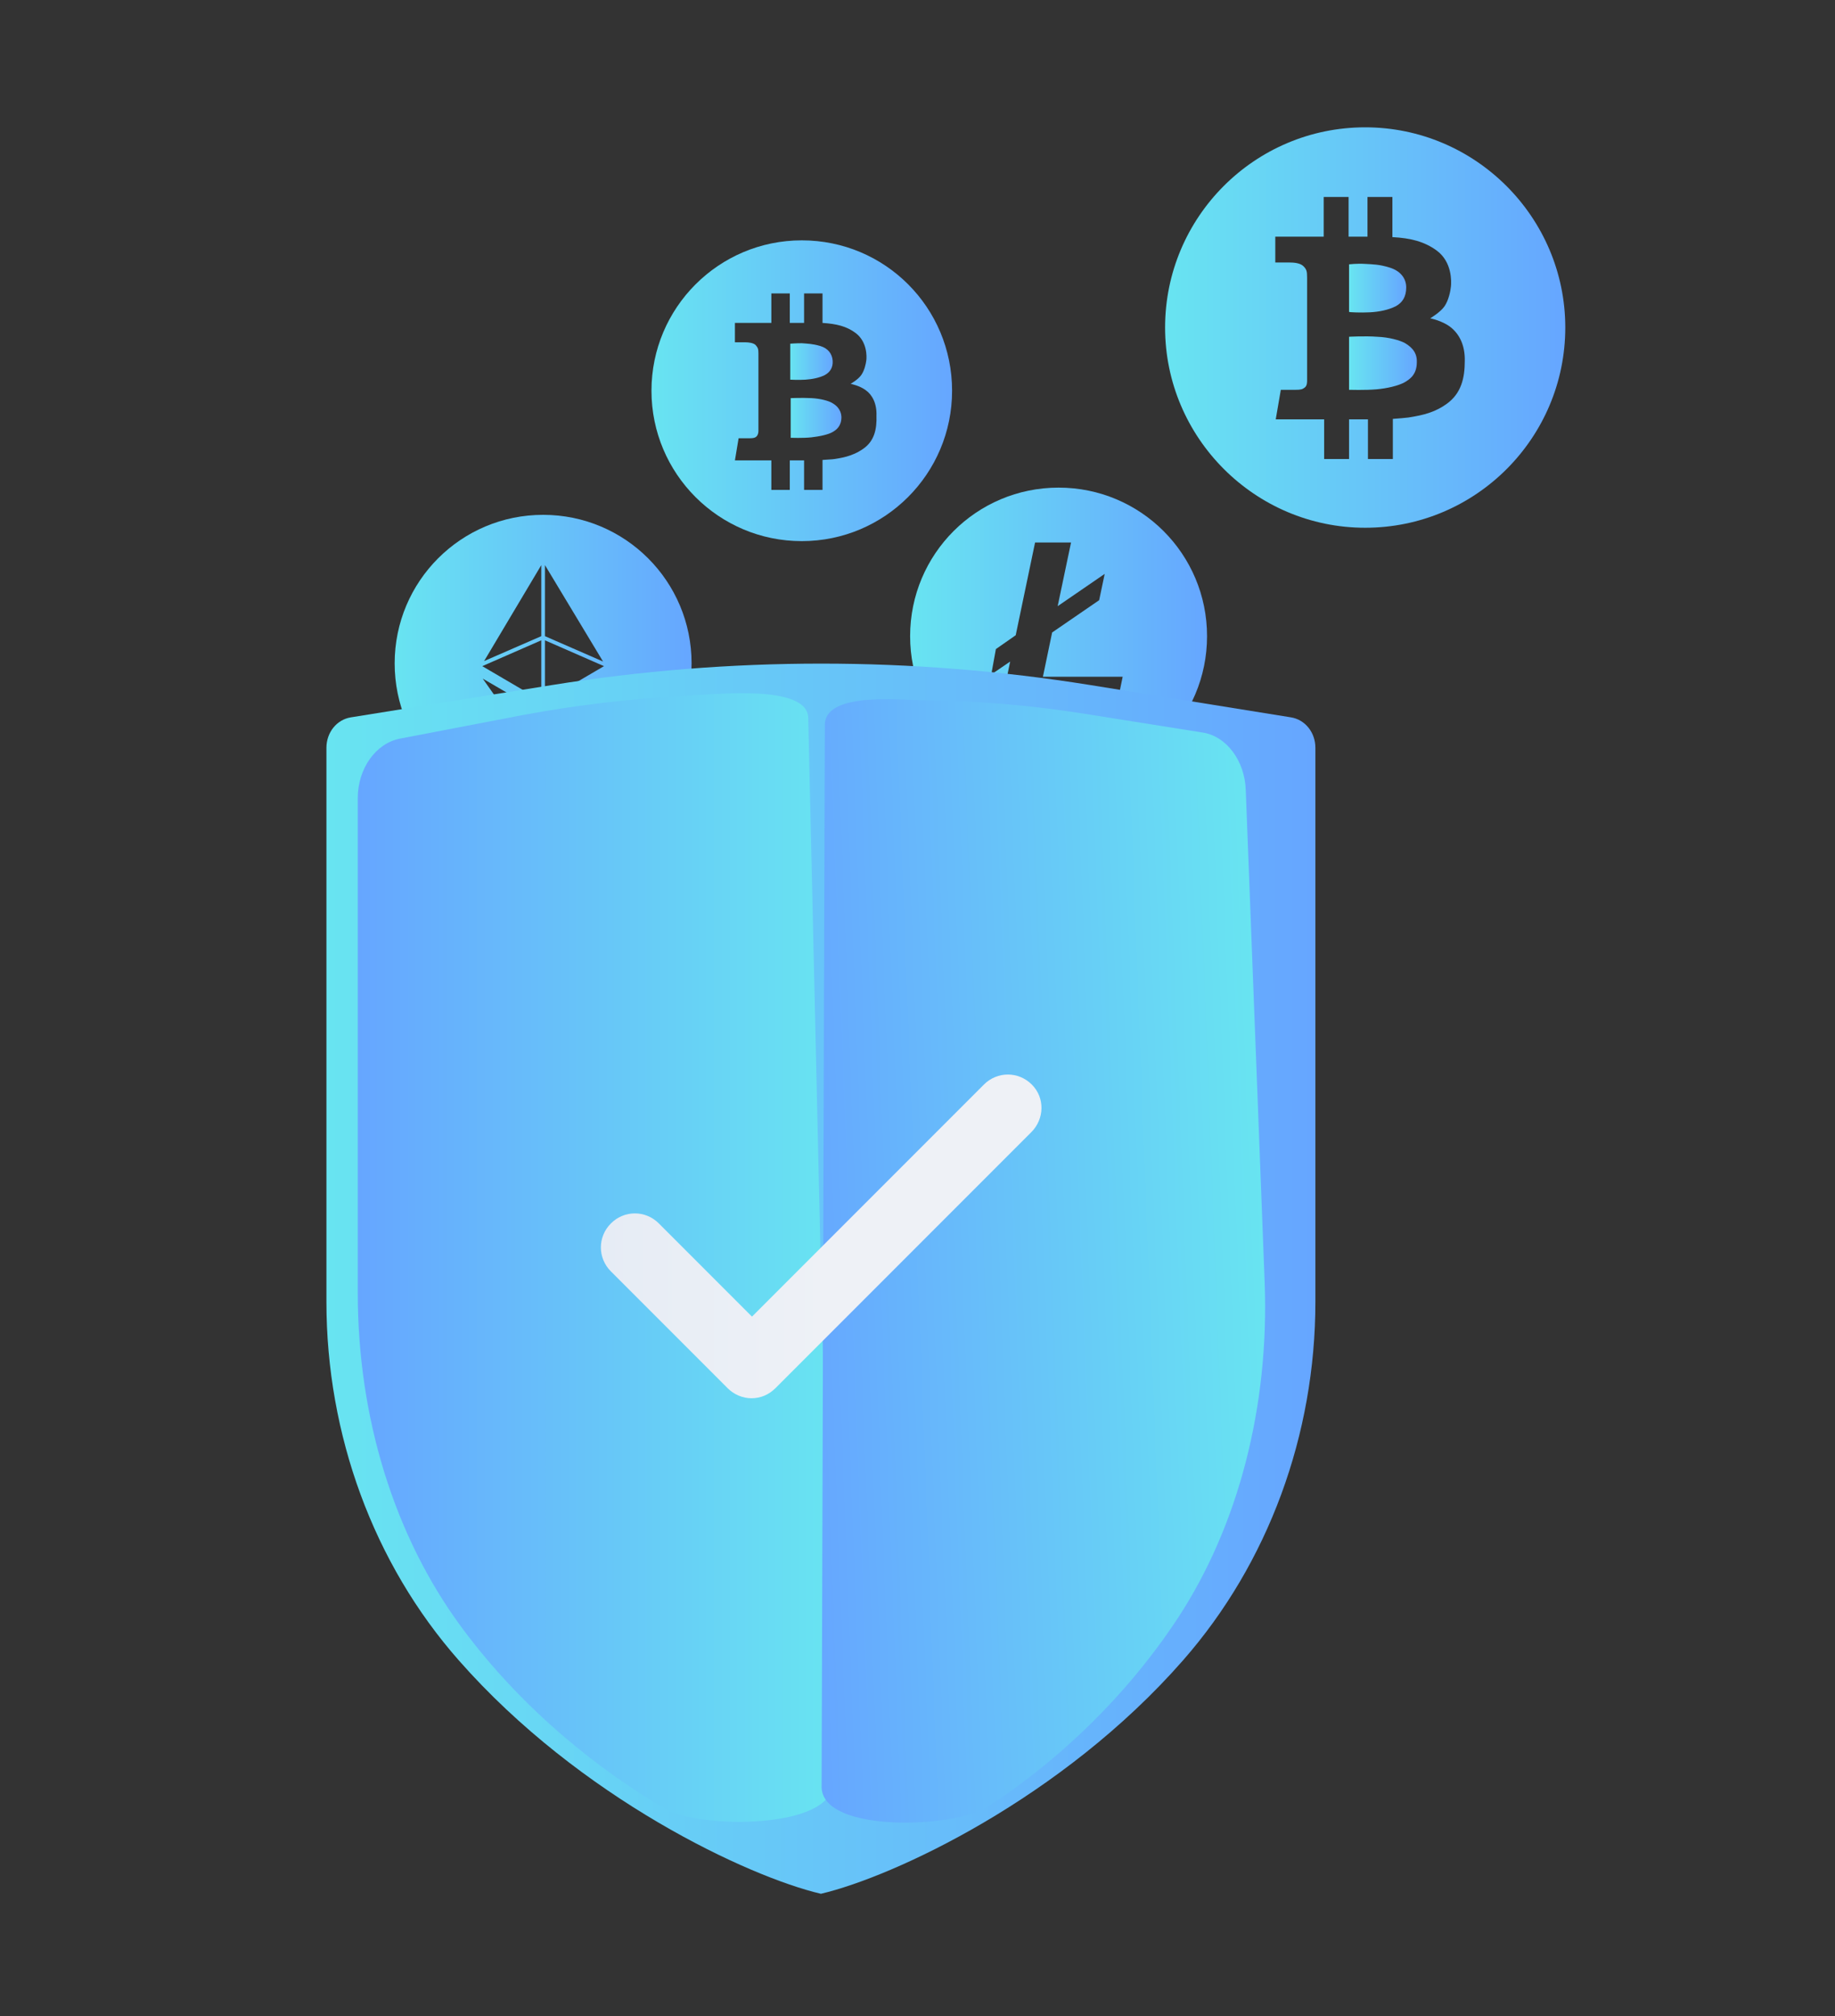 <?xml version="1.0" encoding="utf-8"?>
<!-- Generator: Adobe Illustrator 22.0.0, SVG Export Plug-In . SVG Version: 6.00 Build 0)  -->
<svg version="1.1" id="Camada_1" xmlns="http://www.w3.org/2000/svg" xmlns:xlink="http://www.w3.org/1999/xlink" x="0px" y="0px"
	 viewBox="0 0 398 437" style="enable-background:new 0 0 398 437;" xml:space="preserve">
<rect x="0" y="0" width="398" height="437" fill="#333333" stroke="none"/>
<style type="text/css">
	.st0{fill:url(#LTC_1_);}
	.st1{fill:url(#SVGID_1_);}
	.st2{fill:url(#SVGID_2_);}
	.st3{fill:url(#SVGID_3_);}
	.st4{fill:url(#SVGID_4_);}
	.st5{fill:url(#SVGID_5_);}
	.st6{fill:url(#SVGID_6_);}
	.st7{fill:url(#SVGID_7_);}
	.st8{fill:url(#SVGID_8_);}
	.st9{fill:url(#SVGID_9_);}
	.st10{fill:url(#SVGID_10_);}
	.st11{fill:url(#SVGID_11_);}
</style>
<g id="Coins">
	
		<linearGradient id="LTC_1_" gradientUnits="userSpaceOnUse" x1="197.4" y1="300.1" x2="261.8" y2="300.1" gradientTransform="matrix(1 0 0 -1 0 438)">
		<stop  offset="0" style="stop-color:#68E4F1"/>
		<stop  offset="1" style="stop-color:#66A6FF"/>
	</linearGradient>
	<path id="LTC" class="st0" d="M229.6,105.7c-17.8,0-32.2,14.4-32.2,32.2s14.4,32.2,32.2,32.2s32.2-14.4,32.2-32.2
		C261.8,120.1,247.4,105.7,229.6,105.7z M242.1,153.5H217l2.1-10.1l-4.1,2.8l1-5.5l4.3-3l4.2-20.1h7.8l-2.9,13.8l10.2-7l-1.2,5.7
		l-10.2,7l-2,9.6h17.3L242.1,153.5z"/>
	<g id="BTC_2_">
		
			<linearGradient id="SVGID_1_" gradientUnits="userSpaceOnUse" x1="292.646" y1="359.282" x2="307.35" y2="359.282" gradientTransform="matrix(1 0 0 -1 0 438)">
			<stop  offset="0" style="stop-color:#68E4F1"/>
			<stop  offset="1" style="stop-color:#66A6FF"/>
		</linearGradient>
		<path class="st1" d="M304.6,74.3c-1-0.5-3.2-1.2-5.9-1.3c-2.6-0.2-6.1,0-6.1,0v11.5c0,0,3.6,0.1,5.9-0.1c2.4-0.2,4.8-0.8,6.1-1.5
			c1.2-0.7,2.7-1.7,2.7-4.4C307.4,76,305.6,74.9,304.6,74.3z"/>
		
			<linearGradient id="SVGID_2_" gradientUnits="userSpaceOnUse" x1="292.684" y1="375.543" x2="304.978" y2="375.543" gradientTransform="matrix(1 0 0 -1 0 438)">
			<stop  offset="0" style="stop-color:#68E4F1"/>
			<stop  offset="1" style="stop-color:#66A6FF"/>
		</linearGradient>
		<path class="st2" d="M297.1,67.7c2-0.1,4-0.5,5.6-1.3c1.5-0.8,2.3-2.1,2.3-4.1s-1.3-3.6-3.6-4.3c-2.2-0.7-3.7-0.7-5.4-0.8
			s-3.4,0.1-3.4,0.1v10.3C292.6,67.7,295.2,67.8,297.1,67.7z"/>
		
			<linearGradient id="SVGID_3_" gradientUnits="userSpaceOnUse" x1="252.7" y1="367" x2="339.5" y2="367" gradientTransform="matrix(1 0 0 -1 0 438)">
			<stop  offset="0" style="stop-color:#68E4F1"/>
			<stop  offset="1" style="stop-color:#66A6FF"/>
		</linearGradient>
		<path class="st3" d="M296.1,27.6c-24,0-43.4,19.5-43.4,43.4s19.5,43.4,43.4,43.4c24,0,43.4-19.5,43.4-43.4S320,27.6,296.1,27.6z
			 M313.7,87.6c-3.2,2.3-6.7,2.6-8.2,2.9c-0.8,0.1-2,0.2-3.4,0.3v8.7h-5.4v-8.6c-1,0-2.5,0-4.1,0v8.6h-5.4v-8.6
			c-5.3,0-10.5,0-10.5,0l1.1-6.4c0,0,2.1,0,3.2,0s1.5-0.1,2-0.5s0.5-1.1,0.5-1.6s0-20.8,0-22.2s-0.1-1.8-0.8-2.5
			c-0.7-0.7-2.1-0.8-3-0.8s-3.1,0-3.1,0v-5.6c0,0,5.1,0,10.5,0v-8.6h5.4v8.6c1.5,0,2.9,0,4.1,0v-8.6h5.4v8.7c4,0.2,7,1,9.6,2.9
			c3.4,2.5,3.2,6.8,3.1,7.8s-0.5,3-1.4,4.3s-3.1,2.6-3.1,2.6s2.6,0.5,4.4,1.9s3.2,3.8,3.1,7.4C317.7,81.8,317,85.3,313.7,87.6z"/>
	</g>
	<g id="BTC_1_">
		
			<linearGradient id="SVGID_4_" gradientUnits="userSpaceOnUse" x1="171.374" y1="347.41" x2="182.43" y2="347.41" gradientTransform="matrix(1 0 0 -1 0 438)">
			<stop  offset="0" style="stop-color:#68E4F1"/>
			<stop  offset="1" style="stop-color:#66A6FF"/>
		</linearGradient>
		<path class="st4" d="M180.4,87.3c-0.7-0.4-2.4-0.9-4.4-1s-4.5,0-4.5,0v8.6c0,0,2.7,0.1,4.5-0.1s3.6-0.6,4.5-1.1s2-1.3,2-3.3
			C182.4,88.5,181.1,87.7,180.4,87.3z"/>
		
			<linearGradient id="SVGID_5_" gradientUnits="userSpaceOnUse" x1="171.4" y1="359.628" x2="180.643" y2="359.628" gradientTransform="matrix(1 0 0 -1 0 438)">
			<stop  offset="0" style="stop-color:#68E4F1"/>
			<stop  offset="1" style="stop-color:#66A6FF"/>
		</linearGradient>
		<path class="st5" d="M174.7,82.3c1.5-0.1,3-0.4,4.2-1c1.1-0.6,1.8-1.6,1.7-3.1s-1-2.7-2.7-3.2s-2.8-0.5-4-0.6
			c-1.3,0-2.5,0.1-2.5,0.1v7.8C171.4,82.3,173.3,82.4,174.7,82.3z"/>
		
			<linearGradient id="SVGID_6_" gradientUnits="userSpaceOnUse" x1="141.3" y1="353.3" x2="206.6" y2="353.3" gradientTransform="matrix(1 0 0 -1 0 438)">
			<stop  offset="0" style="stop-color:#68E4F1"/>
			<stop  offset="1" style="stop-color:#66A6FF"/>
		</linearGradient>
		<path class="st6" d="M173.9,52.1c-18,0-32.6,14.6-32.6,32.6s14.6,32.6,32.6,32.6s32.6-14.6,32.6-32.6S192,52.1,173.9,52.1z
			 M187.2,97.3c-2.4,1.7-5,2-6.2,2.2c-0.6,0.1-1.5,0.1-2.6,0.2v6.5h-4v-6.4c-0.7,0-1.8,0-3.1,0v6.4h-4v-6.4c-4,0-7.9,0-7.9,0
			l0.8-4.8c0,0,1.6,0,2.4,0c0.8,0,1.2-0.1,1.5-0.4s0.4-0.8,0.4-1.2c0-0.4,0-15.6,0-16.7s-0.1-1.3-0.6-1.9c-0.5-0.5-1.6-0.6-2.2-0.6
			c-0.6,0-2.3,0-2.3,0V70c0,0,3.8,0,7.9,0v-6.4h4V70c1.1,0,2.2,0,3.1,0v-6.4h4V70c3,0.2,5.2,0.7,7.2,2.2c2.5,1.9,2.4,5.1,2.3,5.9
			c-0.1,0.8-0.4,2.2-1.1,3.2c-0.7,1-2.3,1.9-2.3,1.9s2,0.4,3.3,1.4c1.4,1,2.4,2.9,2.3,5.5C190.2,92.9,189.7,95.6,187.2,97.3z"/>
	</g>
	
		<linearGradient id="SVGID_7_" gradientUnits="userSpaceOnUse" x1="85.6" y1="294.2" x2="150" y2="294.2" gradientTransform="matrix(1 0 0 -1 0 438)">
		<stop  offset="0" style="stop-color:#68E4F1"/>
		<stop  offset="1" style="stop-color:#66A6FF"/>
	</linearGradient>
	<path class="st7" d="M117.8,111.6c-17.8,0-32.2,14.4-32.2,32.2S100,176,117.8,176s32.2-14.4,32.2-32.2S135.6,111.6,117.8,111.6z
		 M117.4,165.1l-12.7-18l12.7,7.4V165.1L117.4,165.1z M117.4,151.9l-12.8-7.5l12.8-5.6V151.9z M117.4,137.9l-12.4,5.4l12.4-20.8
		C117.4,122.5,117.4,137.9,117.4,137.9z M118.2,122.5l12.6,20.9l-12.6-5.5C118.2,137.9,118.2,122.5,118.2,122.5z M118.2,165.1v-10.5
		l12.7-7.4L118.2,165.1z M118.2,151.9v-13.1l12.8,5.6L118.2,151.9z"/>
</g>
<g>
	<g>
		
			<linearGradient id="SVGID_8_" gradientUnits="userSpaceOnUse" x1="70.8" y1="160.825" x2="285.3" y2="160.825" gradientTransform="matrix(1 0 0 -1 0 438)">
			<stop  offset="0" style="stop-color:#68E4F1"/>
			<stop  offset="1" style="stop-color:#66A6FF"/>
		</linearGradient>
		<path class="st8" d="M280,155.5l-43.5-7c-38.7-6.2-78.1-6.2-116.8,0l-43.6,7c-3.1,0.5-5.3,3.3-5.3,6.6v120.1
			c0,28.8,10.2,56.7,28.7,77.7c26.3,29.9,62.8,46.9,78.5,50.6h0.1c15.7-3.7,52.2-20.6,78.5-50.6c18.5-21.1,28.7-48.9,28.7-77.7
			V162.1C285.3,158.8,283.1,156,280,155.5z"/>
		
			<linearGradient id="SVGID_9_" gradientUnits="userSpaceOnUse" x1="180.609" y1="165.37" x2="77.7" y2="165.37" gradientTransform="matrix(1 0 0 -1 0 438)">
			<stop  offset="0" style="stop-color:#68E4F1"/>
			<stop  offset="1" style="stop-color:#66A6FF"/>
		</linearGradient>
		<path class="st9" d="M175.3,155.7c0-7.4-19.9-5.2-26.1-4.9c-12,0.6-24,2-35.8,4.2l-26.6,5.1c-5.3,1-9.2,6.5-9.2,12.9v107.3
			c0,27,7.9,52.6,22.4,72.3c13.7,18.6,30.9,31.7,44.3,39.5c7.5,4.4,36.3,4.4,36.3-5.5L175.3,155.7z"/>
		
			<linearGradient id="SVGID_10_" gradientUnits="userSpaceOnUse" x1="2445.962" y1="163.642" x2="2547.262" y2="163.642" gradientTransform="matrix(-0.988 3.756287e-02 -3.728386e-02 -0.981 2696.716 338.876)">
			<stop  offset="0" style="stop-color:#68E4F1"/>
			<stop  offset="1" style="stop-color:#66A6FF"/>
		</linearGradient>
		<path class="st10" d="M178.9,157.4c-0.3-7.4,15.6-5.7,21.6-5.6c11.6,0.1,23.2,1.1,34.6,2.9l25.8,4.1c5.1,0.8,9.1,6.1,9.3,12.5
			l4.1,106.7c1,26.9-5.7,52.7-18.8,72.7c-12.5,19-28.5,32.7-41.2,40.9c-7.1,4.7-35.7,5.8-36.1-4.1L178.9,157.4z"/>
	</g>
	
		<linearGradient id="SVGID_11_" gradientUnits="userSpaceOnUse" x1="130.325" y1="169.988" x2="225.889" y2="169.988" gradientTransform="matrix(1 0 0 -1 0 438)">
		<stop  offset="0" style="stop-color:#E6ECF5"/>
		<stop  offset="0.513" style="stop-color:#EEF1F6"/>
		<stop  offset="1" style="stop-color:#EEF1F6"/>
	</linearGradient>
	<path class="st11" d="M223.7,245.4l-55.5,55.5c-1.4,1.4-3.2,2.2-5.2,2.2c-1.9,0-3.8-0.8-5.2-2.2l-25.3-25.3
		c-2.9-2.9-2.9-7.5,0-10.4s7.5-2.9,10.4,0l20.2,20.2l50.3-50.3c2.9-2.9,7.5-2.9,10.4,0S226.5,242.6,223.7,245.4z"/>
</g>
</svg>
